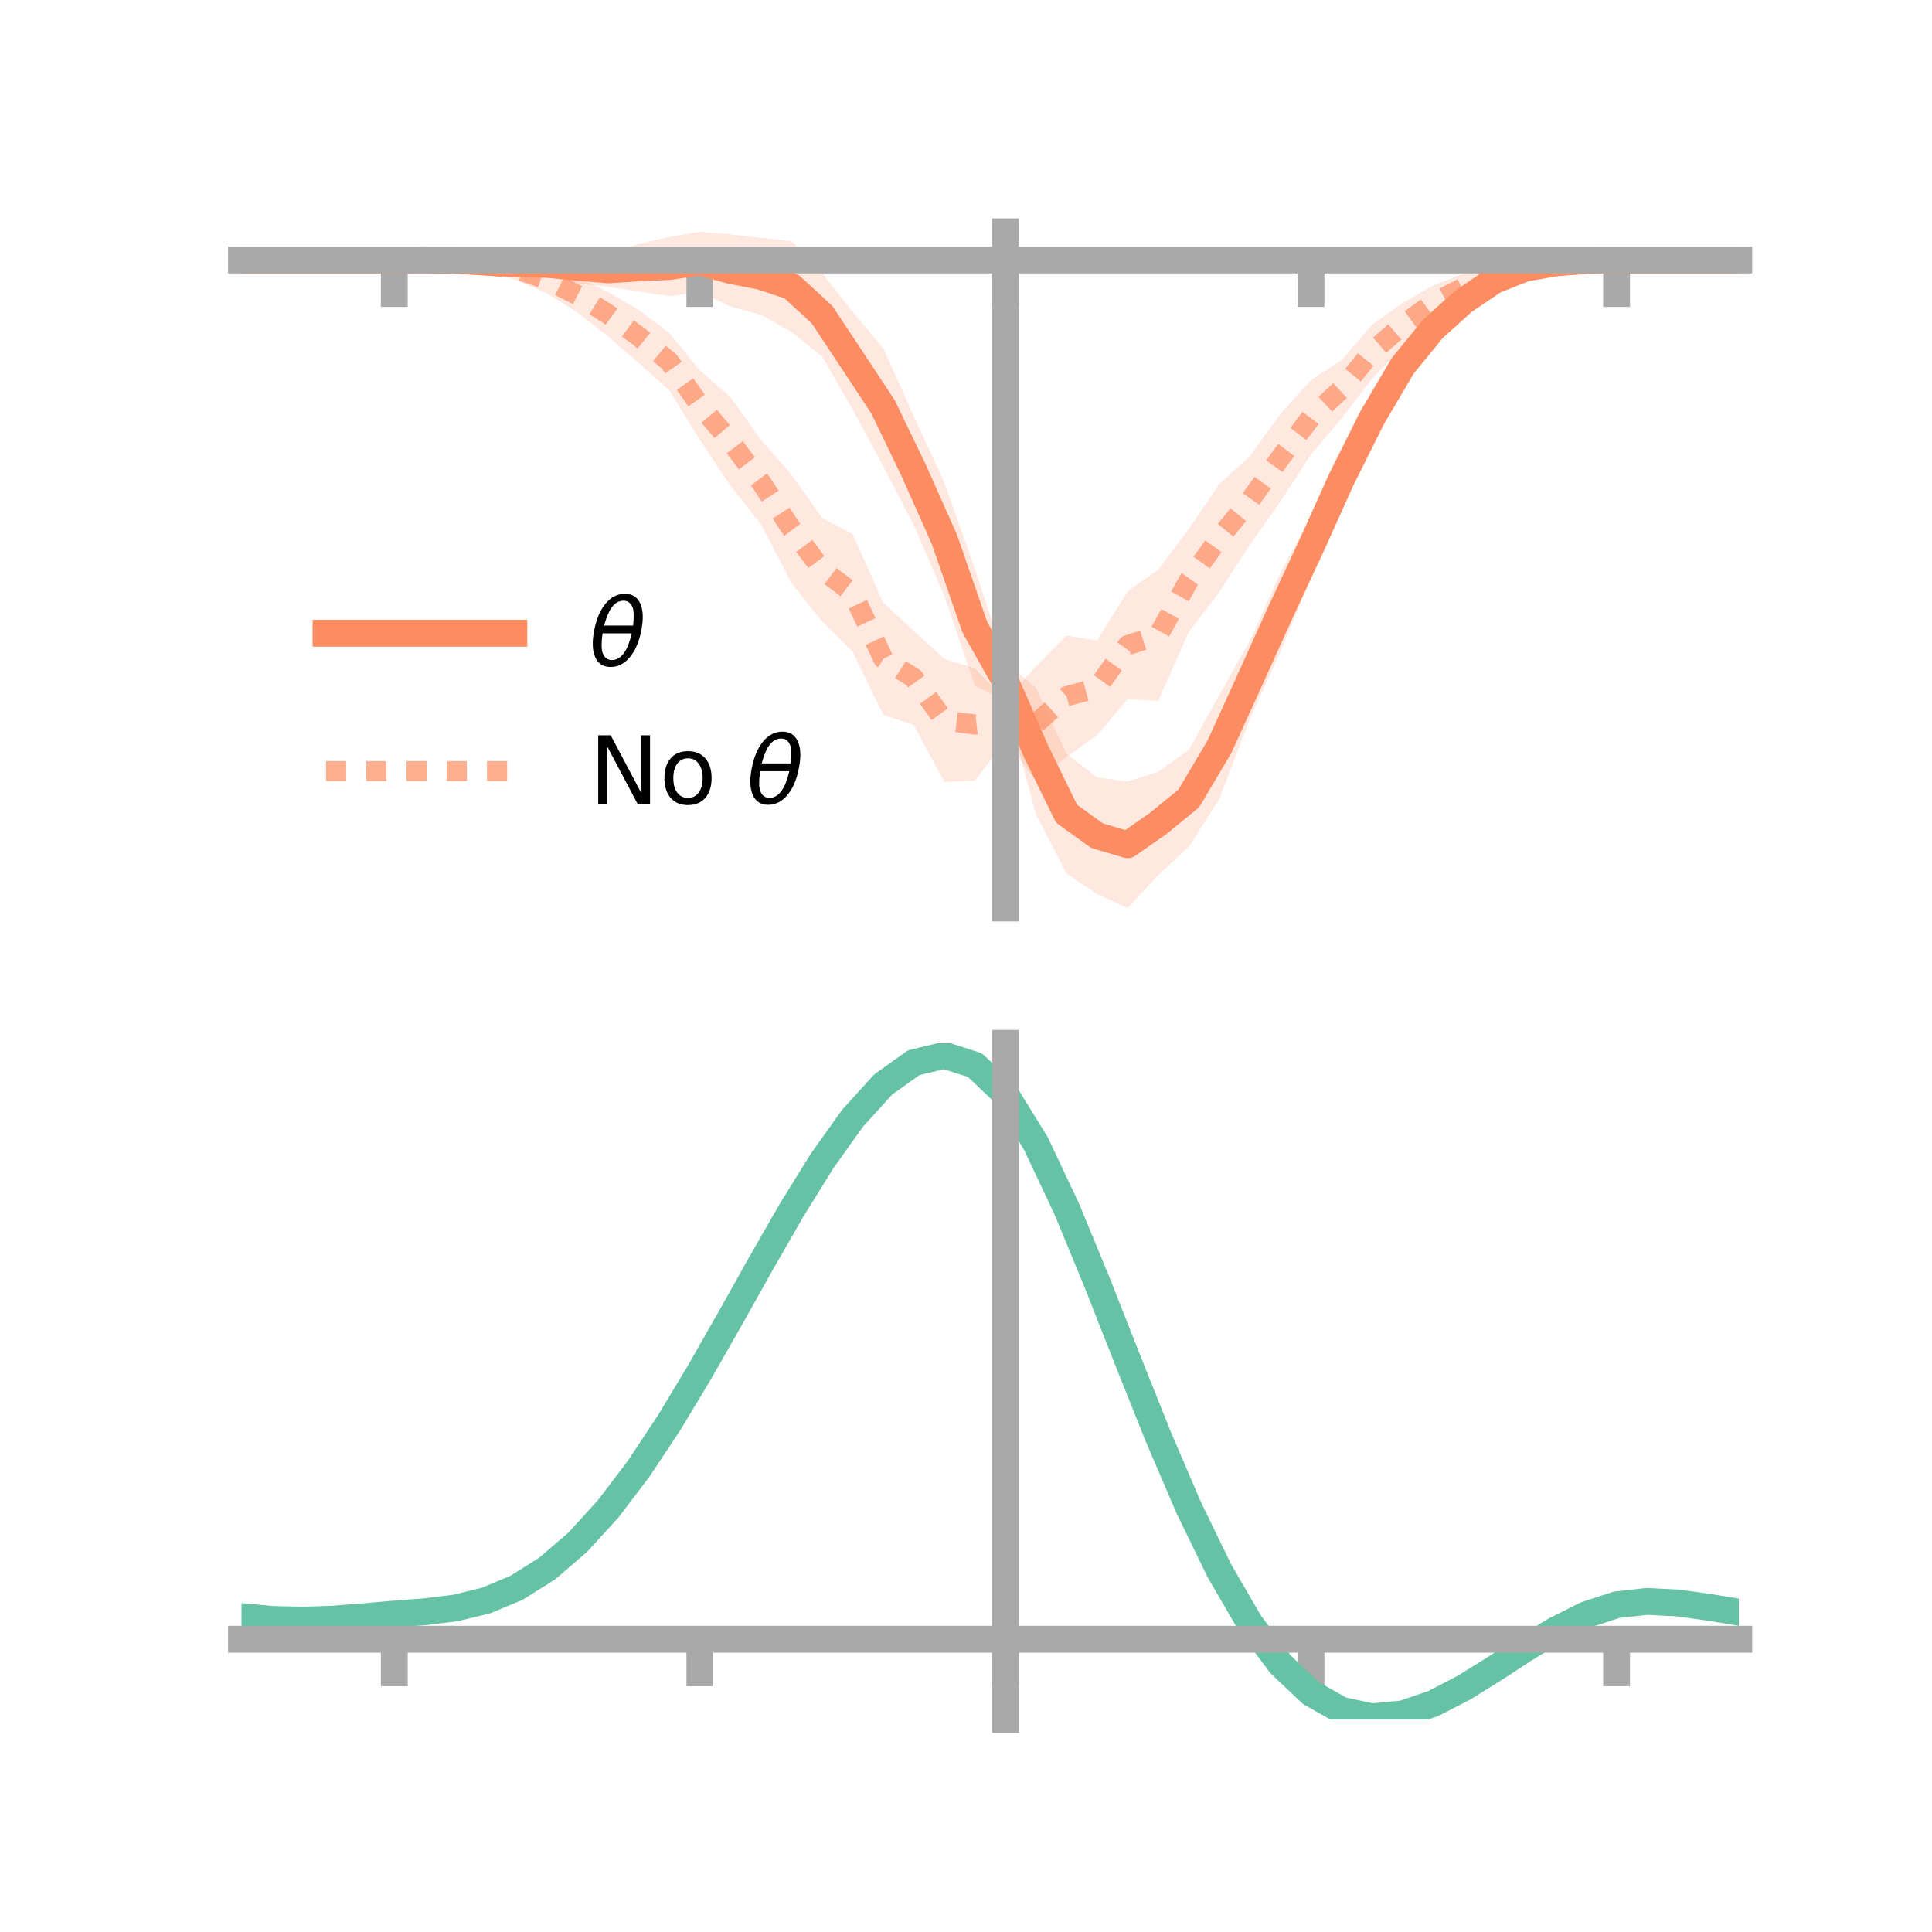 <?xml version="1.0" encoding="utf-8" standalone="no"?>
<!DOCTYPE svg PUBLIC "-//W3C//DTD SVG 1.1//EN"
  "http://www.w3.org/Graphics/SVG/1.1/DTD/svg11.dtd">
<!-- Created with matplotlib (https://matplotlib.org/) -->
<svg height="144pt" version="1.1" viewBox="0 0 144 144" width="144pt" xmlns="http://www.w3.org/2000/svg" xmlns:xlink="http://www.w3.org/1999/xlink">
 <defs>
  <style type="text/css">*{stroke-linecap:butt;stroke-linejoin:round;}</style>
 </defs>
 <g id="figure_1">
  <g id="patch_1">
   <path d="M 0 144 
L 144 144 
L 144 0 
L 0 0 
z
" style="fill:none;"/>
  </g>
  <g id="axes_1">
   <g id="patch_2">
    <path d="M 18 67.68 
L 129.6 67.68 
L 129.6 17.28 
L 18 17.28 
z
" style="fill:none;"/>
   </g>
   <g id="PolyCollection_1">
    <path clip-path="url(#p8e80bf7155)" d="M 18 19.38 
L 18 19.38 
L 20.278 19.38 
L 22.555 19.38 
L 24.833 19.38 
L 27.11 19.38 
L 29.388 19.38 
L 31.665 19.289 
L 33.943 19.208 
L 36.22 19.108 
L 38.498 18.992 
L 40.776 18.851 
L 43.053 18.706 
L 45.331 18.855 
L 47.608 18.194 
L 49.886 17.655 
L 52.163 17.28 
L 54.441 17.472 
L 56.718 17.732 
L 58.996 17.969 
L 61.273 20.343 
L 63.551 23.258 
L 65.829 25.946 
L 68.106 31.017 
L 70.384 35.969 
L 72.661 42.396 
L 74.939 49.341 
L 77.216 51.273 
L 79.494 56.185 
L 81.771 57.939 
L 84.049 58.246 
L 86.327 57.515 
L 88.604 55.906 
L 90.882 51.796 
L 93.159 47.756 
L 95.437 42.689 
L 97.714 38.471 
L 99.992 33.514 
L 102.269 29.392 
L 104.547 25.833 
L 106.824 23.292 
L 109.102 21.539 
L 111.38 20.208 
L 113.657 19.506 
L 115.935 19.381 
L 118.212 19.339 
L 120.49 19.38 
L 122.767 19.38 
L 125.045 19.38 
L 127.322 19.38 
L 129.6 19.38 
L 129.6 19.38 
L 129.6 19.38 
L 127.322 19.38 
L 125.045 19.38 
L 122.767 19.38 
L 120.49 19.38 
L 118.212 19.499 
L 115.935 19.806 
L 113.657 20.489 
L 111.38 21.595 
L 109.102 23.331 
L 106.824 25.68 
L 104.547 28.716 
L 102.269 32.891 
L 99.992 37.89 
L 97.714 43.047 
L 95.437 48.585 
L 93.159 53.596 
L 90.882 59.557 
L 88.604 63.115 
L 86.327 65.236 
L 84.049 67.68 
L 81.771 66.64 
L 79.494 65.117 
L 77.216 60.701 
L 74.939 52.228 
L 72.661 51.111 
L 70.384 44.405 
L 68.106 39.136 
L 65.829 34.749 
L 63.551 30.526 
L 61.273 26.568 
L 58.996 24.749 
L 56.718 23.466 
L 54.441 22.842 
L 52.163 21.763 
L 49.886 22.076 
L 47.608 21.732 
L 45.331 21.375 
L 43.053 21.146 
L 40.776 20.562 
L 38.498 20.299 
L 36.22 19.983 
L 33.943 19.597 
L 31.665 19.451 
L 29.388 19.38 
L 27.11 19.38 
L 24.833 19.38 
L 22.555 19.38 
L 20.278 19.38 
L 18 19.38 
z
" style="fill:#fc8d62;fill-opacity:0.2;"/>
   </g>
   <g id="PolyCollection_2">
    <path clip-path="url(#p8e80bf7155)" d="M 18 19.38 
L 18 19.38 
L 20.278 19.38 
L 22.555 19.38 
L 24.833 19.38 
L 27.11 19.38 
L 29.388 19.38 
L 31.665 19.285 
L 33.943 19.188 
L 36.22 19.293 
L 38.498 19.224 
L 40.776 19.817 
L 43.053 20.711 
L 45.331 21.761 
L 47.608 23.102 
L 49.886 24.82 
L 52.163 27.617 
L 54.441 29.589 
L 56.718 32.796 
L 58.996 35.386 
L 61.273 38.595 
L 63.551 39.802 
L 65.829 44.918 
L 68.106 47.015 
L 70.384 49.12 
L 72.661 49.813 
L 74.939 52.223 
L 77.216 49.663 
L 79.494 47.371 
L 81.771 47.747 
L 84.049 44.062 
L 86.327 42.46 
L 88.604 39.433 
L 90.882 36.071 
L 93.159 34.007 
L 95.437 30.859 
L 97.714 28.338 
L 99.992 26.843 
L 102.269 24.209 
L 104.547 22.579 
L 106.824 21.297 
L 109.102 20.371 
L 111.38 19.65 
L 113.657 19.29 
L 115.935 19.329 
L 118.212 19.293 
L 120.49 19.38 
L 122.767 19.38 
L 125.045 19.38 
L 127.322 19.38 
L 129.6 19.38 
L 129.6 19.38 
L 129.6 19.38 
L 127.322 19.38 
L 125.045 19.38 
L 122.767 19.38 
L 120.49 19.38 
L 118.212 19.504 
L 115.935 19.801 
L 113.657 20.285 
L 111.38 21.441 
L 109.102 22.486 
L 106.824 23.87 
L 104.547 25.888 
L 102.269 28.219 
L 99.992 31.178 
L 97.714 33.879 
L 95.437 37.371 
L 93.159 40.607 
L 90.882 44.119 
L 88.604 47.108 
L 86.327 52.25 
L 84.049 52.107 
L 81.771 54.79 
L 79.494 56.424 
L 77.216 58.191 
L 74.939 55.22 
L 72.661 58.19 
L 70.384 58.289 
L 68.106 54.047 
L 65.829 53.273 
L 63.551 48.572 
L 61.273 46.324 
L 58.996 43.465 
L 56.718 39.065 
L 54.441 36.209 
L 52.163 32.786 
L 49.886 29.087 
L 47.608 27.053 
L 45.331 25.078 
L 43.053 23.301 
L 40.776 21.879 
L 38.498 20.889 
L 36.22 20.228 
L 33.943 19.66 
L 31.665 19.493 
L 29.388 19.38 
L 27.11 19.38 
L 24.833 19.38 
L 22.555 19.38 
L 20.278 19.38 
L 18 19.38 
z
" style="fill:#fc8d62;fill-opacity:0.2;"/>
   </g>
   <g id="matplotlib.axis_1">
    <g id="xtick_1">
     <g id="line2d_1">
      <defs>
       <path d="M 0 0 
L 0 3.5 
" id="maea73e2db4" style="stroke:#a9a9a9;stroke-width:2;"/>
      </defs>
      <g>
       <use style="fill:#a9a9a9;stroke:#a9a9a9;stroke-width:2;" x="29.388" xlink:href="#maea73e2db4" y="19.38"/>
      </g>
     </g>
    </g>
    <g id="xtick_2">
     <g id="line2d_2">
      <g>
       <use style="fill:#a9a9a9;stroke:#a9a9a9;stroke-width:2;" x="52.163" xlink:href="#maea73e2db4" y="19.38"/>
      </g>
     </g>
    </g>
    <g id="xtick_3">
     <g id="line2d_3">
      <g>
       <use style="fill:#a9a9a9;stroke:#a9a9a9;stroke-width:2;" x="74.939" xlink:href="#maea73e2db4" y="19.38"/>
      </g>
     </g>
    </g>
    <g id="xtick_4">
     <g id="line2d_4">
      <g>
       <use style="fill:#a9a9a9;stroke:#a9a9a9;stroke-width:2;" x="97.714" xlink:href="#maea73e2db4" y="19.38"/>
      </g>
     </g>
    </g>
    <g id="xtick_5">
     <g id="line2d_5">
      <g>
       <use style="fill:#a9a9a9;stroke:#a9a9a9;stroke-width:2;" x="120.49" xlink:href="#maea73e2db4" y="19.38"/>
      </g>
     </g>
    </g>
   </g>
   <g id="matplotlib.axis_2"/>
   <g id="line2d_6">
    <path clip-path="url(#p8e80bf7155)" d="M 18 19.38 
L 20.278 19.38 
L 22.555 19.38 
L 24.833 19.38 
L 27.11 19.38 
L 29.388 19.38 
L 31.665 19.37 
L 33.943 19.402 
L 36.22 19.546 
L 38.498 19.646 
L 40.776 19.707 
L 43.053 19.926 
L 45.331 20.115 
L 47.608 19.963 
L 49.886 19.865 
L 52.163 19.522 
L 54.441 20.157 
L 56.718 20.599 
L 58.996 21.359 
L 61.273 23.456 
L 63.551 26.892 
L 65.829 30.347 
L 68.106 35.076 
L 70.384 40.187 
L 72.661 46.754 
L 74.939 50.784 
L 77.216 55.987 
L 79.494 60.651 
L 81.771 62.29 
L 84.049 62.963 
L 86.327 61.375 
L 88.604 59.511 
L 90.882 55.676 
L 93.159 50.676 
L 95.437 45.637 
L 97.714 40.759 
L 99.992 35.702 
L 102.269 31.141 
L 104.547 27.274 
L 106.824 24.486 
L 109.102 22.435 
L 111.38 20.902 
L 113.657 19.998 
L 115.935 19.593 
L 118.212 19.419 
L 120.49 19.38 
L 122.767 19.38 
L 125.045 19.38 
L 127.322 19.38 
L 129.6 19.38 
" style="fill:none;stroke:#fc8d62;stroke-linecap:square;stroke-width:2;"/>
   </g>
   <g id="line2d_7">
    <path clip-path="url(#p8e80bf7155)" d="M 18 19.38 
L 20.278 19.38 
L 22.555 19.38 
L 24.833 19.38 
L 27.11 19.38 
L 29.388 19.38 
L 31.665 19.389 
L 33.943 19.424 
L 36.22 19.761 
L 38.498 20.056 
L 40.776 20.848 
L 43.053 22.006 
L 45.331 23.419 
L 47.608 25.077 
L 49.886 26.954 
L 52.163 30.202 
L 54.441 32.899 
L 56.718 35.931 
L 58.996 39.425 
L 61.273 42.46 
L 63.551 44.187 
L 65.829 49.095 
L 68.106 50.531 
L 70.384 53.704 
L 72.661 54.002 
L 74.939 53.721 
L 77.216 53.927 
L 79.494 51.898 
L 81.771 51.268 
L 84.049 48.085 
L 86.327 47.355 
L 88.604 43.271 
L 90.882 40.095 
L 93.159 37.307 
L 95.437 34.115 
L 97.714 31.109 
L 99.992 29.011 
L 102.269 26.214 
L 104.547 24.233 
L 106.824 22.584 
L 109.102 21.428 
L 111.38 20.545 
L 113.657 19.787 
L 115.935 19.565 
L 118.212 19.398 
L 120.49 19.38 
L 122.767 19.38 
L 125.045 19.38 
L 127.322 19.38 
L 129.6 19.38 
" style="fill:none;stroke:#fc8d62;stroke-dasharray:1.5,1.5;stroke-dashoffset:0;stroke-opacity:0.7;stroke-width:1.5;"/>
   </g>
   <g id="patch_3">
    <path d="M 74.939 67.68 
L 74.939 17.28 
" style="fill:none;stroke:#a9a9a9;stroke-linecap:square;stroke-linejoin:miter;stroke-width:2;"/>
   </g>
   <g id="patch_4">
    <path d="M 129.6 67.68 
L 129.6 17.28 
" style="fill:none;"/>
   </g>
   <g id="patch_5">
    <path d="M 18 19.38 
L 129.6 19.38 
" style="fill:none;stroke:#a9a9a9;stroke-linecap:square;stroke-linejoin:miter;stroke-width:2;"/>
   </g>
   <g id="patch_6">
    <path d="M 18 17.28 
L 129.6 17.28 
" style="fill:none;"/>
   </g>
   <g id="legend_1">
    <g id="line2d_8">
     <path d="M 24.3 47.2 
L 38.3 47.2 
" style="fill:none;stroke:#fc8d62;stroke-linecap:square;stroke-width:2;"/>
    </g>
    <g id="line2d_9"/>
    <g id="text_1">
     <!-- $\theta$ -->
     <g transform="translate(43.9 49.65)scale(0.07 -0.07)">
      <defs>
       <path d="M 45.516 34.672 
L 14.453 34.672 
Q 12.359 20.062 14.5 13.875 
Q 17.188 6.25 24.469 6.25 
Q 31.781 6.25 37.359 13.922 
Q 42.234 20.656 45.516 34.672 
z
M 47.016 42.969 
Q 48.344 56.844 46.625 61.719 
Q 43.953 69.438 36.766 69.438 
Q 29.297 69.438 23.828 61.812 
Q 19.531 55.672 16.156 42.969 
z
M 38.188 76.766 
Q 49.906 76.766 54.594 66.406 
Q 59.281 56.109 55.719 37.844 
Q 52.203 19.625 43.453 9.281 
Q 34.766 -1.125 23.047 -1.125 
Q 11.281 -1.125 6.641 9.281 
Q 2 19.625 5.516 37.844 
Q 9.078 56.109 17.719 66.406 
Q 26.422 76.766 38.188 76.766 
z
" id="DejaVuSans-Oblique-952"/>
      </defs>
      <use transform="translate(0 0.234)" xlink:href="#DejaVuSans-Oblique-952"/>
     </g>
    </g>
    <g id="line2d_10">
     <path d="M 24.3 57.474 
L 38.3 57.474 
" style="fill:none;stroke:#fc8d62;stroke-dasharray:1.5,1.5;stroke-dashoffset:0;stroke-opacity:0.7;stroke-width:1.5;"/>
    </g>
    <g id="line2d_11"/>
    <g id="text_2">
     <!-- No $\theta$ -->
     <g transform="translate(43.9 59.924)scale(0.07 -0.07)">
      <defs>
       <path d="M 9.812 72.906 
L 23.094 72.906 
L 55.422 11.922 
L 55.422 72.906 
L 64.984 72.906 
L 64.984 0 
L 51.703 0 
L 19.391 60.984 
L 19.391 0 
L 9.812 0 
z
" id="DejaVuSans-78"/>
       <path d="M 30.609 48.391 
Q 23.391 48.391 19.188 42.75 
Q 14.984 37.109 14.984 27.297 
Q 14.984 17.484 19.156 11.844 
Q 23.344 6.203 30.609 6.203 
Q 37.797 6.203 41.984 11.859 
Q 46.188 17.531 46.188 27.297 
Q 46.188 37.016 41.984 42.703 
Q 37.797 48.391 30.609 48.391 
z
M 30.609 56 
Q 42.328 56 49.016 48.375 
Q 55.719 40.766 55.719 27.297 
Q 55.719 13.875 49.016 6.219 
Q 42.328 -1.422 30.609 -1.422 
Q 18.844 -1.422 12.172 6.219 
Q 5.516 13.875 5.516 27.297 
Q 5.516 40.766 12.172 48.375 
Q 18.844 56 30.609 56 
z
" id="DejaVuSans-111"/>
       <path id="DejaVuSans-32"/>
      </defs>
      <use transform="translate(0 0.234)" xlink:href="#DejaVuSans-78"/>
      <use transform="translate(74.805 0.234)" xlink:href="#DejaVuSans-111"/>
      <use transform="translate(135.986 0.234)" xlink:href="#DejaVuSans-32"/>
      <use transform="translate(167.773 0.234)" xlink:href="#DejaVuSans-Oblique-952"/>
     </g>
    </g>
   </g>
  </g>
  <g id="axes_2">
   <g id="patch_7">
    <path d="M 18 128.16 
L 129.6 128.16 
L 129.6 77.76 
L 18 77.76 
z
" style="fill:none;"/>
   </g>
   <g id="PolyCollection_3">
    <path clip-path="url(#p5266746ae2)" d="M 18 120.529 
L 18 120.454 
L 20.278 120.672 
L 22.555 120.732 
L 24.833 120.644 
L 27.11 120.456 
L 29.388 120.249 
L 31.665 120.072 
L 33.943 119.784 
L 36.22 119.225 
L 38.498 118.265 
L 40.776 116.814 
L 43.053 114.82 
L 45.331 112.273 
L 47.608 109.207 
L 49.886 105.69 
L 52.163 101.821 
L 54.441 97.732 
L 56.718 93.576 
L 58.996 89.528 
L 61.273 85.777 
L 63.551 82.523 
L 65.829 79.967 
L 68.106 78.314 
L 70.384 77.76 
L 72.661 78.496 
L 74.939 80.692 
L 77.216 84.439 
L 79.494 89.332 
L 81.771 94.923 
L 84.049 100.791 
L 86.327 106.571 
L 88.604 111.961 
L 90.882 116.728 
L 93.159 120.707 
L 95.437 123.802 
L 97.714 125.982 
L 99.992 127.275 
L 102.269 127.76 
L 104.547 127.552 
L 106.824 126.791 
L 109.102 125.632 
L 111.38 124.238 
L 113.657 122.774 
L 115.935 121.4 
L 118.212 120.268 
L 120.49 119.529 
L 122.767 119.281 
L 125.045 119.401 
L 127.322 119.726 
L 129.6 120.114 
L 129.6 120.215 
L 129.6 120.215 
L 127.322 119.852 
L 125.045 119.546 
L 122.767 119.437 
L 120.49 119.691 
L 118.212 120.438 
L 115.935 121.595 
L 113.657 123.011 
L 111.38 124.523 
L 109.102 125.961 
L 106.824 127.155 
L 104.547 127.939 
L 102.269 128.16 
L 99.992 127.685 
L 97.714 126.412 
L 95.437 124.28 
L 93.159 121.268 
L 90.882 117.408 
L 88.604 112.788 
L 86.327 107.561 
L 84.049 101.951 
L 81.771 96.249 
L 79.494 90.812 
L 77.216 86.05 
L 74.939 82.404 
L 72.661 80.272 
L 70.384 79.56 
L 68.106 80.096 
L 65.829 81.693 
L 63.551 84.156 
L 61.273 87.286 
L 58.996 90.887 
L 56.718 94.767 
L 54.441 98.745 
L 52.163 102.655 
L 49.886 106.352 
L 47.608 109.713 
L 45.331 112.647 
L 43.053 115.09 
L 40.776 117.015 
L 38.498 118.428 
L 36.22 119.369 
L 33.943 119.917 
L 31.665 120.193 
L 29.388 120.358 
L 27.11 120.549 
L 24.833 120.717 
L 22.555 120.79 
L 20.278 120.73 
L 18 120.529 
z
" style="fill:#66c2a5;fill-opacity:0.2;"/>
   </g>
   <g id="matplotlib.axis_3">
    <g id="xtick_6">
     <g id="line2d_12">
      <g>
       <use style="fill:#a9a9a9;stroke:#a9a9a9;stroke-width:2;" x="29.388" xlink:href="#maea73e2db4" y="122.178"/>
      </g>
     </g>
    </g>
    <g id="xtick_7">
     <g id="line2d_13">
      <g>
       <use style="fill:#a9a9a9;stroke:#a9a9a9;stroke-width:2;" x="52.163" xlink:href="#maea73e2db4" y="122.178"/>
      </g>
     </g>
    </g>
    <g id="xtick_8">
     <g id="line2d_14">
      <g>
       <use style="fill:#a9a9a9;stroke:#a9a9a9;stroke-width:2;" x="74.939" xlink:href="#maea73e2db4" y="122.178"/>
      </g>
     </g>
    </g>
    <g id="xtick_9">
     <g id="line2d_15">
      <g>
       <use style="fill:#a9a9a9;stroke:#a9a9a9;stroke-width:2;" x="97.714" xlink:href="#maea73e2db4" y="122.178"/>
      </g>
     </g>
    </g>
    <g id="xtick_10">
     <g id="line2d_16">
      <g>
       <use style="fill:#a9a9a9;stroke:#a9a9a9;stroke-width:2;" x="120.49" xlink:href="#maea73e2db4" y="122.178"/>
      </g>
     </g>
    </g>
   </g>
   <g id="matplotlib.axis_4"/>
   <g id="line2d_17">
    <path clip-path="url(#p5266746ae2)" d="M 18 120.491 
L 20.278 120.701 
L 22.555 120.761 
L 24.833 120.681 
L 27.11 120.503 
L 29.388 120.303 
L 31.665 120.133 
L 33.943 119.851 
L 36.22 119.297 
L 38.498 118.347 
L 40.776 116.915 
L 43.053 114.955 
L 45.331 112.46 
L 47.608 109.46 
L 49.886 106.021 
L 52.163 102.238 
L 54.441 98.239 
L 56.718 94.172 
L 58.996 90.208 
L 61.273 86.532 
L 63.551 83.339 
L 65.829 80.83 
L 68.106 79.205 
L 70.384 78.66 
L 72.661 79.384 
L 74.939 81.548 
L 77.216 85.244 
L 79.494 90.072 
L 81.771 95.586 
L 84.049 101.371 
L 86.327 107.066 
L 88.604 112.375 
L 90.882 117.068 
L 93.159 120.988 
L 95.437 124.041 
L 97.714 126.197 
L 99.992 127.48 
L 102.269 127.96 
L 104.547 127.746 
L 106.824 126.973 
L 109.102 125.797 
L 111.38 124.381 
L 113.657 122.893 
L 115.935 121.497 
L 118.212 120.353 
L 120.49 119.61 
L 122.767 119.359 
L 125.045 119.474 
L 127.322 119.789 
L 129.6 120.164 
" style="fill:none;stroke:#66c2a5;stroke-linecap:square;stroke-width:2;"/>
   </g>
   <g id="patch_8">
    <path d="M 74.939 128.16 
L 74.939 77.76 
" style="fill:none;stroke:#a9a9a9;stroke-linecap:square;stroke-linejoin:miter;stroke-width:2;"/>
   </g>
   <g id="patch_9">
    <path d="M 129.6 128.16 
L 129.6 77.76 
" style="fill:none;"/>
   </g>
   <g id="patch_10">
    <path d="M 18 122.178 
L 129.6 122.178 
" style="fill:none;stroke:#a9a9a9;stroke-linecap:square;stroke-linejoin:miter;stroke-width:2;"/>
   </g>
   <g id="patch_11">
    <path d="M 18 77.76 
L 129.6 77.76 
" style="fill:none;"/>
   </g>
  </g>
 </g>
 <defs>
  <clipPath id="p8e80bf7155">
   <rect height="50.4" width="111.6" x="18" y="17.28"/>
  </clipPath>
  <clipPath id="p5266746ae2">
   <rect height="50.4" width="111.6" x="18" y="77.76"/>
  </clipPath>
 </defs>
</svg>
